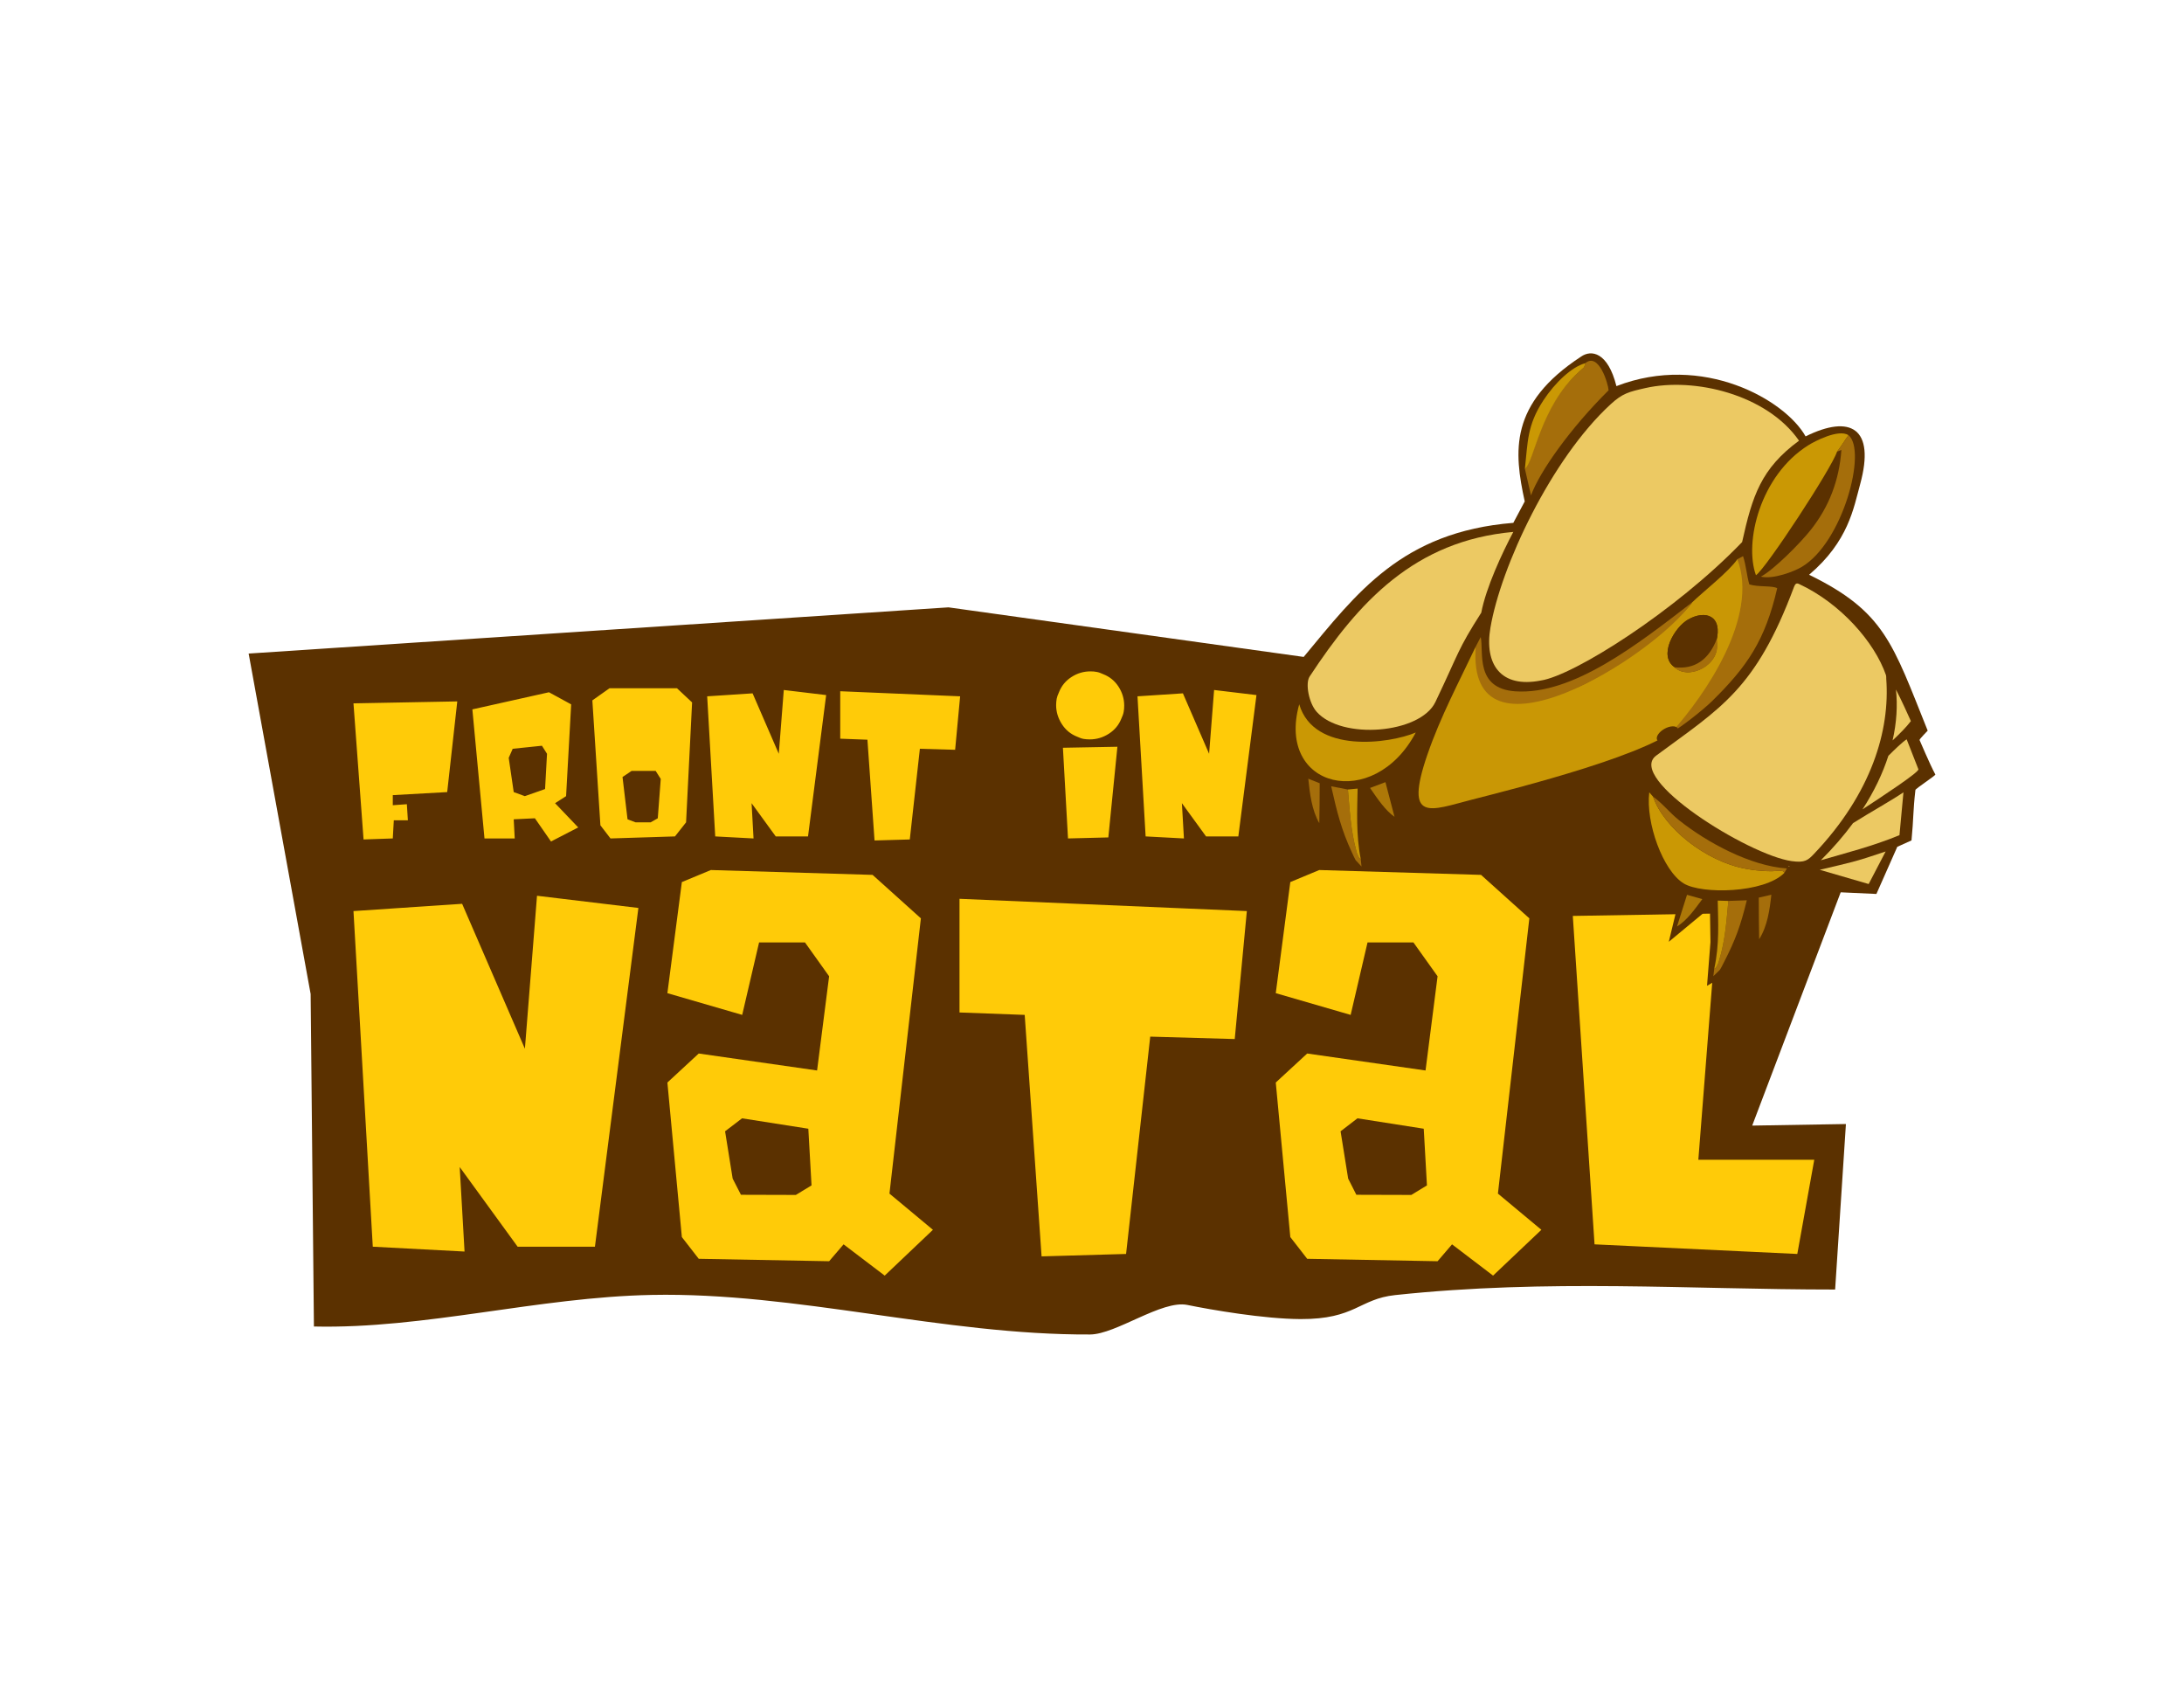 <?xml version="1.0" encoding="UTF-8"?>
<!DOCTYPE svg PUBLIC "-//W3C//DTD SVG 1.1//EN" "http://www.w3.org/Graphics/SVG/1.1/DTD/svg11.dtd">
<!-- Creator: CorelDRAW X7 -->
<svg xmlns="http://www.w3.org/2000/svg" xml:space="preserve" width="279.4mm" height="215.9mm" version="1.1" style="shape-rendering:geometricPrecision; text-rendering:geometricPrecision; image-rendering:optimizeQuality; fill-rule:evenodd; clip-rule:evenodd"
viewBox="0 0 27940 21590"
 xmlns:xlink="http://www.w3.org/1999/xlink">
 <defs>
  <style type="text/css">
   <![CDATA[
    .fil1 {fill:#5B3100}
    .fil4 {fill:#A56E0B}
    .fil6 {fill:#AD7808}
    .fil2 {fill:#C99705}
    .fil3 {fill:#CA9804}
    .fil5 {fill:#ECC963}
    .fil0 {fill:#FFCB08;fill-rule:nonzero}
   ]]>
  </style>
 </defs>
 <g id="Layer_x0020_1">
  <g id="_328612088">
   <path class="fil0" d="M4769 15947l-247 -4293 1390 -93 803 1854 155 -1957 1297 156 -556 4333 -989 0 -741 -1019 62 1081 -1174 -62zm4170 155l-216 -278 -185 -1977 401 -371 1514 217 154 -1205 -309 -433 -587 0 -216 927 -957 -278 185 -1421 371 -154 2069 62 618 556 -402 3521 556 463 -617 586 -526 -400 -185 216 -1668 -31zm4386 -31l-216 -3089 -834 -31 0 -1454 3676 157 -155 1637 -1081 -31 -309 2780 -1081 31zm3398 31l-216 -278 -186 -1977 402 -371 1514 217 154 -1205 -309 -433 -587 0 -216 927 -958 -278 186 -1421 370 -154 2070 62 618 556 -402 3521 556 463 -618 586 -525 -400 -185 216 -1668 -31zm3676 -185l-278 -4201 1853 -31 -247 3150 1483 0 -217 1205 -2594 -123z"/>
   <polygon class="fil1" points="18038,15285 17336,15283 17230,15076 17133,14471 17349,14305 18197,14438 18238,15163 "/>
   <polygon class="fil1" points="10181,15285 9479,15283 9373,15076 9276,14471 9493,14305 10341,14438 10382,15163 "/>
   <path class="fil1" d="M23615 14378l-1199 20 1132 -2984 457 21 267 -603 182 -82c28,-291 18,-366 50,-645 2,-18 261,-186 255,-198 -74,-137 -194,-426 -202,-441 -5,-10 104,-118 104,-120 -449,-1116 -549,-1521 -1517,-1994 504,-428 569,-853 653,-1158 197,-719 -124,-896 -698,-612 -261,-466 -1313,-1071 -2420,-643 -110,-437 -322,-469 -453,-377 -922,603 -859,1216 -720,1852l-146 274c-1429,116 -2005,901 -2682,1715l-4544 -634 -8953 591 793 4355 42 4253c1419,33 2864,-376 4323,-404 1854,-37 3731,515 5607,506 332,-2 918,-444 1243,-378 308,63 981,179 1448,181 704,3 749,-258 1212,-307 1964,-209 3746,-71 5628,-71l138 -2117z"/>
   <path class="fil0" d="M4651 10738l-129 -1741 1328 -25 -129 1160 -696 39 0 129 180 -13 13 206 -180 0 -13 232 -374 13zm1547 -13l-155 -1651 980 -219 284 155 -65 1174 -141 90 296 310 -348 180 -206 -297 -271 13 13 245 -387 0zm516 -541l259 -91 25 -451 -65 -103 -374 39 -51 116 64 438 142 52zm1096 541l-129 -168 -103 -1598 219 -155 864 0 193 181 -77 1534 -142 180 -825 26zm321 -206l193 0 91 -52 38 -503 -65 -103 -308 0 -116 78 64 541 103 39zm1019 180l-103 -1792 581 -38 335 773 64 -816 542 65 -232 1808 -413 0 -309 -425 25 451 -490 -26zm2038 52l-91 -1289 -348 -13 0 -607 1534 65 -64 684 -451 -13 -129 1160 -451 13zm2475 -26l-65 -1160 697 -13 -116 1160 -516 13zm-116 -1869c32,-82 85,-147 159,-195 75,-49 156,-73 244,-73 30,0 57,2 80,7 24,4 52,14 84,29 82,32 147,85 195,159 48,74 73,155 73,243 0,31 -2,57 -7,81 -4,24 -14,52 -29,84 -32,82 -86,147 -161,195 -75,48 -156,72 -242,72 -30,0 -57,-2 -80,-6 -24,-4 -52,-14 -84,-29 -82,-32 -147,-86 -195,-161 -48,-75 -73,-156 -73,-242 0,-30 3,-57 7,-81 4,-23 14,-51 29,-83zm1109 1843l-104 -1792 581 -38 335 773 64 -816 542 65 -232 1808 -413 0 -309 -425 26 451 -490 -26z"/>
   <path class="fil2" d="M21956 8206c87,-333 -139,-407 -359,-282 -177,100 -394,473 -166,616 179,168 596,-48 525,-334zm-442 1045c-272,371 -2135,837 -2689,979 -520,133 -867,304 -565,-575 166,-484 406,-934 620,-1386 34,117 -173,1164 1333,507 344,-149 1245,-803 1437,-1073 135,-131 472,-395 576,-550 172,234 19,859 -100,1162 -148,374 -376,673 -612,936z"/>
   <path class="fil3" d="M23501 5778c-65,207 -909,1495 -1037,1580 -153,-421 53,-1276 669,-1662 80,-51 389,-213 515,-129 -50,67 -89,137 -147,211z"/>
   <path class="fil4" d="M21387 9365c431,-480 1118,-1480 839,-2212l73 -39c40,122 46,242 80,361 115,37 293,13 357,49 -154,667 -383,1001 -832,1443 -111,109 -397,337 -517,398z"/>
   <path class="fil4" d="M19508 5996c144,-191 188,-786 699,-1247 8,-8 54,-47 55,-49l17 -39c2,-7 3,-11 1,-15 171,-144 292,255 299,346 -487,484 -878,1033 -993,1345l-78 -341z"/>
   <path class="fil4" d="M23501 5778c58,-74 97,-144 147,-211 240,195 -72,1377 -602,1687 -93,55 -361,160 -519,122 166,-88 508,-432 642,-603 229,-291 360,-626 388,-1018l-56 23z"/>
   <path class="fil4" d="M18880 8269l63 -120c41,190 -78,657 441,694 736,51 1570,-603 2266,-1140 -500,704 -2899,2198 -2770,566z"/>
   <path class="fil1" d="M21504 8438c227,29 365,-184 374,-430 -108,80 -47,110 -173,278 -51,67 -136,134 -201,152zm452 -232c-123,271 -259,366 -525,334 -228,-143 -11,-516 166,-616 220,-125 446,-51 359,282z"/>
   <path class="fil3" d="M19508 5996c38,-340 26,-553 236,-874 150,-229 366,-431 536,-476 2,4 1,8 -1,15l-17 39c-1,2 -47,41 -55,49 -511,461 -575,1153 -699,1247z"/>
   <path class="fil4" d="M21416 8535c266,32 445,-97 548,-363 71,344 -361,536 -548,363z"/>
   <path class="fil0" d="M4769 15947l-247 -4293 1390 -93 803 1854 155 -1957 1297 156 -556 4333 -989 0 -741 -1019 62 1081 -1174 -62zm4170 155l-216 -278 -185 -1977 401 -371 1514 217 154 -1205 -309 -433 -587 0 -216 927 -957 -278 185 -1421 371 -154 2069 62 618 556 -402 3521 556 463 -617 586 -526 -400 -185 216 -1668 -31zm4386 -31l-216 -3089 -834 -31 0 -1454 3676 157 -155 1637 -1081 -31 -309 2780 -1081 31zm3398 31l-216 -278 -186 -1977 402 -371 1514 217 154 -1205 -309 -433 -587 0 -216 927 -958 -278 186 -1421 370 -154 2070 62 618 556 -402 3521 556 463 -618 586 -525 -400 -185 216 -1668 -31zm3676 -185l-278 -4201 1853 -31 -247 3150 1483 0 -217 1205 -2594 -123z"/>
   <path class="fil5" d="M22951 7507c-490,1313 -939,1549 -1763,2158 -393,291 1180,1273 1733,1350 170,24 209,-12 287,-94 738,-776 972,-1583 923,-2236 -1,-18 1,-37 -5,-53 -145,-416 -577,-914 -1111,-1162 -32,-15 -48,-4 -64,37z"/>
   <path class="fil5" d="M24300 10683c-343,142 -684,227 -1006,321 158,-157 295,-316 412,-475 238,-150 473,-278 645,-394l-51 548zm-1401 402l-21 2 5 -6 16 4z"/>
   <path class="fil5" d="M24158 9668c78,-78 183,-180 234,-211l150 383c14,35 -478,358 -715,513 150,-231 259,-461 331,-685z"/>
   <path class="fil5" d="M24446 9224c-59,78 -145,164 -234,247 52,-228 65,-447 43,-651 74,143 156,326 191,404z"/>
   <path class="fil5" d="M23906 11308l-626 -182c408,-97 431,-95 843,-234l-217 416z"/>
   <path class="fil5" d="M18950 7837c-308,482 -279,498 -587,1143 -195,406 -1198,487 -1519,125 -99,-111 -148,-362 -90,-451 625,-951 1341,-1737 2606,-1850 -141,266 -348,708 -410,1033z"/>
   <path class="fil5" d="M22287 6934c-854,886 -2155,1708 -2576,1771 -511,100 -724,-207 -644,-675 132,-779 774,-2156 1536,-2857 155,-143 236,-161 446,-209 625,-142 1555,81 1966,673 -488,359 -597,706 -728,1297z"/>
   <path class="fil3" d="M16621 9009c-300,1078 955,1375 1491,361 -334,142 -1302,278 -1491,-361z"/>
   <path class="fil4" d="M17408 10989c-21,-18 -13,-2 -34,-43 -15,-29 -13,-29 -22,-61 -73,-264 -85,-524 -108,-786l-214 -41c73,326 131,558 265,846 11,24 35,77 48,99l75 81 -10 -95z"/>
   <path class="fil2" d="M17408 10989c-62,-314 -45,-625 -40,-902l-124 12c23,262 35,522 108,786 9,32 7,32 22,61 21,41 13,25 34,43z"/>
   <path class="fil4" d="M16878 10530c2,-10 6,-476 5,-511l-146 -58c19,191 45,402 141,569z"/>
   <path class="fil6" d="M17527 10079c94,137 196,289 313,369l-116 -443 -197 74z"/>
   <polygon class="fil1" points="10181,15285 9479,15283 9373,15076 9276,14471 9493,14305 10341,14438 10382,15163 "/>
   <path class="fil2" d="M17520 14552c13,83 49,93 121,108 58,-44 49,-37 69,-89 -51,-95 -129,-130 -190,-19zm-45 26c47,-174 207,-181 289,-22 -12,67 -18,136 -113,153 -82,15 -136,-52 -176,-131z"/>
   <path class="fil2" d="M17916 14595c12,83 48,93 120,108 58,-44 49,-37 69,-89 -51,-95 -129,-130 -189,-19zm-46 26c47,-174 207,-181 289,-22 -12,67 -18,135 -113,153 -82,15 -136,-52 -176,-131z"/>
   <ellipse class="fil1" transform="matrix(1.886 -1.059 0.53 0.943 21332.7 9392.54)" rx="70" ry="74"/>
   <polygon class="fil1" points="21818,11658 21443,11658 21349,12047 "/>
   <polygon class="fil1" points="22188,11616 21876,11658 21882,12051 21838,12610 22188,12404 "/>
   <path class="fil3" d="M21148 10191c135,397 671,828 1186,922 90,17 177,26 268,30 59,3 70,1 128,-2 103,-4 83,6 97,25 -258,261 -1061,275 -1288,134 -265,-163 -487,-775 -440,-1165l49 56z"/>
   <path class="fil4" d="M22827 11166c-14,-19 6,-29 -97,-25 -58,3 -69,5 -128,2 -91,-4 -178,-13 -268,-30 -515,-94 -1051,-525 -1186,-922 115,79 211,204 330,299 364,290 916,587 1382,619l-33 57z"/>
   <path class="fil4" d="M21930 12393c24,-19 15,-3 38,-44 17,-29 14,-28 24,-60 80,-264 94,-503 119,-765l236 -8c-80,326 -144,504 -292,792 -13,24 -38,77 -53,98l-83 81 11 -94z"/>
   <path class="fil2" d="M21930 12393c69,-314 50,-597 45,-873l136 4c-25,262 -39,501 -119,765 -10,32 -7,31 -24,60 -23,41 -14,25 -38,44z"/>
   <path class="fil4" d="M22505 12014c-2,-10 -6,-497 -5,-532l161 -37c-21,191 -50,402 -156,569z"/>
   <path class="fil6" d="M21778 11501c-103,137 -195,271 -324,350l128 -405 196 55z"/>
   <polygon class="fil1" points="18055,15285 17352,15283 17247,15076 17150,14471 17366,14305 18214,14438 18255,15163 "/>
  </g>
 </g>
</svg>
